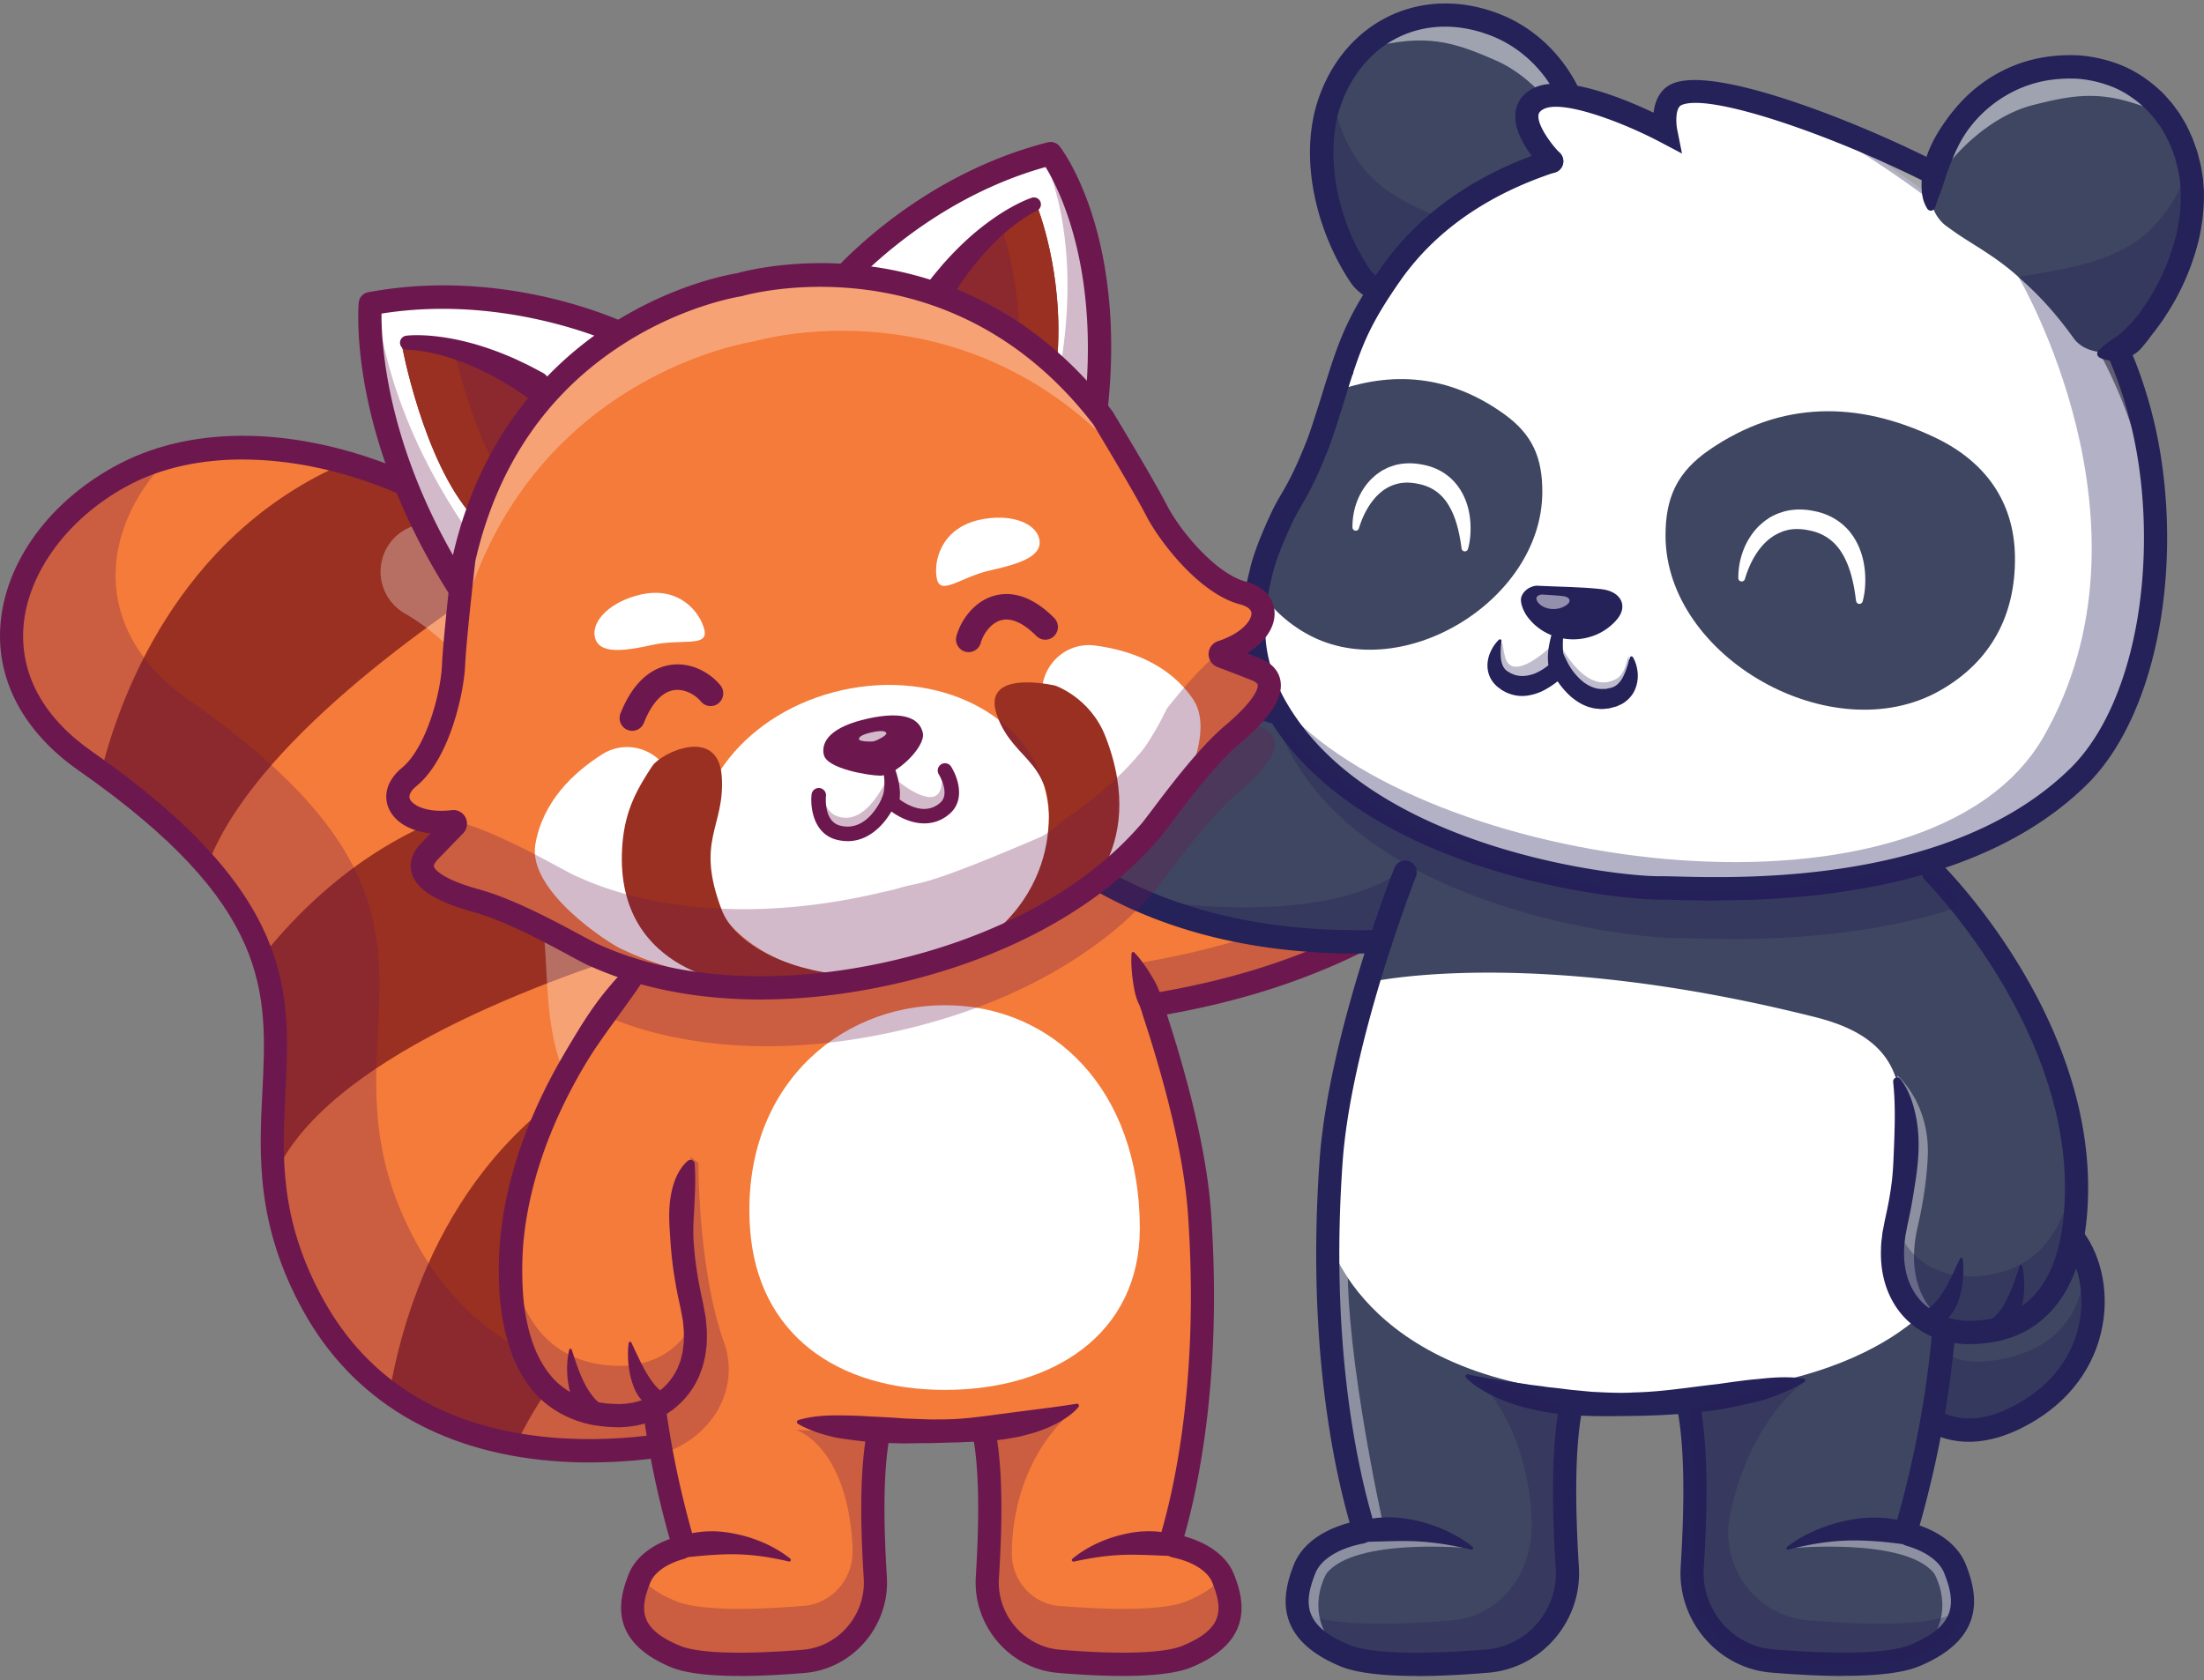 <svg xmlns="http://www.w3.org/2000/svg" width="278" height="212" fill="none"><rect width="100%" height="100%" fill="#808080" stroke="none"/><g clip-path="url(#a)"><path fill="#F47B3A" d="M81.465 100.14c1.195 5.919 2.128 12.283 2.977 18.689.519 3.941 1.002 7.889 1.486 11.754 1.056 8.425 2.134 16.425 3.612 22.95 1.706 7.534 3.965 13.083 7.377 15.054 11.528 6.649-8.04 12.735-8.04 12.735-.062.014-11.376 3.112-23.782.933-5.395-.947-10.99-2.897-15.963-6.531-3.654-2.674-6.97-6.26-9.615-11.03-3.295-5.946-4.58-11.203-5.015-16.098-.87-9.971 1.838-18.396-1.47-27.88-1.258-3.614-3.385-7.374-6.915-11.433-3.191-3.67-7.522-7.583-13.394-11.844-.642-.467-1.305-.94-1.982-1.414-16.073-11.231-9.318-28.82 5.098-36.256 7.888-4.067 17.952-4.157 27.753-1.393 8.248 2.326 16.309 6.67 22.726 12.367 5.546 4.915 9.863 10.84 12.018 17.344 1.216 3.663 2.225 7.736 3.102 12.06l.027-.007Z"/><path fill="#993021" d="M66.345 70.736c-11.818 7.387-34.571 23.193-40.207 38.54-3.192-3.67-7.523-7.583-13.394-11.844 2.141-8.725 9.408-29.865 30.87-39.056 8.246 2.326 16.307 6.67 22.724 12.367l.007-.007ZM81.465 100.14c1.195 5.919 2.128 12.283 2.977 18.689-15.258 4.512-43.723 14.762-49.926 29.76-.87-9.964 1.837-18.396-1.471-27.88 6.956-8.753 18.905-19.308 36.747-20.75 4.704-.376 8.544-.271 11.666.181h.007ZM85.927 130.583c1.057 8.425 2.135 16.425 3.613 22.95-9.311 7.993-19.79 18.528-24.438 28.722-5.395-.947-10.99-2.897-15.963-6.531 1.554-9.449 7.487-31.668 29.377-42.12 2.721-1.302 5.18-2.29 7.411-3.015v-.006Z"/><path fill="#6C184E" d="M100.357 174.053c-1.547 4.177-11.473 7.262-11.473 7.262-.062.014-11.377 3.112-23.782.933-5.395-.954-10.99-2.897-15.963-6.531-3.654-2.674-6.97-6.26-9.615-11.03-3.295-5.946-4.58-11.203-5.015-16.098-.87-9.971 1.837-18.396-1.464-27.88-1.257-3.614-3.385-7.381-6.914-11.433-3.185-3.67-7.523-7.583-13.394-11.844-.642-.467-1.298-.933-1.982-1.414-16.074-11.231-9.325-28.82 5.097-36.25a28.073 28.073 0 0 1 5.547-2.13c-8.62 8.662-10.382 21.739 2.487 30.728.677.473 1.34.947 1.982 1.413 5.871 4.262 10.202 8.175 13.393 11.844 3.523 4.06 5.658 7.827 6.908 11.434 3.308 9.483.6 17.915 1.471 27.88.428 4.895 1.72 10.159 5.015 16.098 2.638 4.777 5.96 8.356 9.615 11.029 4.966 3.635 10.568 5.585 15.956 6.532 9.594 1.692 18.54.223 22.124-.543h.007Z" opacity=".3"/><path fill="#6C184E" d="M74.434 184.504c-1.568 0-3.212-.063-4.898-.202-14.277-1.198-25.094-7.729-31.276-18.897-6.017-10.87-5.567-19.775-5.167-27.63.636-12.631 1.188-23.542-23.153-40.552C3.095 92.439-.421 85.978.04 79.022c.54-8.147 6.348-16.036 15.155-20.576 9.443-4.867 22.29-4.603 35.248.73 14.195 5.843 25.42 16.74 29.308 28.438 3.668 11.057 5.485 25.589 7.24 39.647 2.244 17.958 4.558 36.528 10.657 40.044 3.136 1.804 4.594 3.872 4.345 6.142-.573 5.257-10.658 8.648-12.675 9.275-.014 0-.028.006-.048.013-.311.084-6.528 1.762-14.837 1.762v.007ZM30.614 57.965c-5.243 0-10.072 1.03-14.092 3.099C8.745 65.074 3.42 72.198 2.95 79.216c-.393 5.968 2.59 11.357 8.642 15.584 25.681 17.943 25.06 30.177 24.403 43.122-.394 7.826-.801 15.917 4.8 26.048 5.755 10.396 15.473 16.245 28.887 17.394 9.912.842 18.312-1.33 18.795-1.456 4.255-1.329 10.34-4.31 10.61-6.782.145-1.302-1.754-2.604-2.894-3.265-7.363-4.248-9.56-21.85-12.109-42.231-1.734-13.912-3.536-28.304-7.108-39.076-3.619-10.911-14.215-21.119-27.643-26.648-6.361-2.618-12.799-3.934-18.719-3.934v-.007Z"/><path fill="#fff" d="M76.222 137.81a6.023 6.023 0 0 1-5.74-4.247c-1.16-3.726-1.36-7.325-1.595-11.496-.332-5.975-.746-13.404-4.02-25.631-2.984-11.134-9.519-16.579-13.822-19.05a6.072 6.072 0 0 1-2.852-6.776c.98-3.844 5.325-5.73 8.744-3.774 6.417 3.67 15.507 11.343 19.548 26.439 3.606 13.445 4.075 21.926 4.42 28.116.201 3.579.346 6.177 1.023 8.426.96 3.175-.677 6.635-3.799 7.687a5.917 5.917 0 0 1-1.913.313l.007-.007Z" opacity=".3"/><path fill="#F47B3A" d="M149.751 208.972c-3.149 1.316-10.195 1.114-16.163.62a9.746 9.746 0 0 1-5.588-2.34 10.015 10.015 0 0 1-3.46-8.23c.359-5.828.566-12.854-.353-17.916l.187.265-.104-.627-.083-.487s-8.489.94-17.178-.154l3.308.885.436.111c-.919 5.062-.712 12.088-.353 17.916a10.007 10.007 0 0 1-3.391 8.168 9.71 9.71 0 0 1-5.657 2.395c-5.968.494-13.02.696-16.163-.62-6.196-2.583-6.017-6.127-4.532-9.839.808-2.019 3.095-3.446 6.058-4.087a192.379 192.379 0 0 1-3.088-11.684 144.106 144.106 0 0 1-1.188-5.716c-.704-3.844-1.195-7.66-1.215-10.911-.035-5.613.11-15.82.269-25.074.076-4.255.152-8.3.221-11.608.09-4.818.166-8.056.166-8.056l.919-.264 46.078-13.362 4.103-1.191 3.461-1.003s.953 2.033 2.231 4.819c.794 1.74 1.713 3.767 2.597 5.779 1.444 3.266 2.798 6.469 3.392 8.265.138.411.324.989.545 1.713 2.301 7.464 8.496 30.623 5.478 53.079-.912 6.775-1.989 11.628-3.074 15.096 3.267.557 5.816 2.047 6.68 4.205 1.485 3.712 1.664 7.256-4.532 9.839l-.007.014Z"/><path fill="#6C184E" d="M110.4 199.022c.014.216.021.425.021.634 0 .146 0 .292-.014.438v.119a5.435 5.435 0 0 1-.028.334c0 .069-.014.139-.021.209a2.3 2.3 0 0 1-.041.327c-.021.16-.048.313-.076.466v.021c-.028.147-.055.293-.097.432a6.577 6.577 0 0 1-.089.355l-.042.146c-.034.105-.069.216-.104.314-.103.32-.221.633-.359.933-.048.104-.096.216-.152.313a.903.903 0 0 1-.076.153 3.902 3.902 0 0 1-.138.251c-.062.118-.124.23-.2.348a2.77 2.77 0 0 1-.118.188 1.877 1.877 0 0 1-.145.223c-.096.146-.2.285-.304.425a9.136 9.136 0 0 1-1.043 1.19c-.117.119-.248.23-.373.349a9.705 9.705 0 0 1-5.657 2.395c-5.968.494-13.02.696-16.163-.62-6.334-2.639-6.002-6.281-4.434-10.082h.007c.815 1.128 2.217 2.172 4.427 3.091 3.15 1.316 10.195 1.114 16.163.62h.069c3.482-.306 6.148-3.321 6.127-6.845 0-.738-.048-1.525-.131-2.353-1.16-11.35-7.059-13.028-7.059-13.028l9.96.634.435.111c-.704 3.885-.746 8.934-.566 13.703 0 .077.007.147.007.223a83.673 83.673 0 0 0 .096 1.922c.035.703.076 1.399.118 2.075v-.014ZM149.752 208.972c-3.15 1.316-10.196 1.114-16.164.62a9.746 9.746 0 0 1-5.968-2.688c-.013-.007-.02-.021-.034-.035a9.89 9.89 0 0 1-1.499-1.824c-.028-.035-.048-.077-.076-.111a8.58 8.58 0 0 1-.242-.418l-.186-.355c-.007-.014-.014-.021-.014-.028a7.725 7.725 0 0 1-.18-.39c-.048-.112-.096-.23-.145-.341a9.819 9.819 0 0 1-.442-1.4c-.034-.153-.069-.299-.097-.453-.027-.153-.055-.306-.076-.466a16.538 16.538 0 0 0-.041-.306v-.049a1.278 1.278 0 0 1-.021-.23c-.013-.132-.02-.265-.027-.397a9.15 9.15 0 0 1-.014-.438c0-.209 0-.425.021-.634.041-.689.082-1.393.117-2.11.035-.62.062-1.246.09-1.88 0-.076 0-.146.007-.216.179-4.776.145-9.818-.567-13.71l.187.265-.104-.627 11.908-3.426s-7.259 4.728-8.426 16.071c-.097.94-.139 1.817-.132 2.632.028 3.384 2.556 6.274 5.906 6.573h.062c5.968.487 13.014.689 16.163-.62 2.211-.926 3.606-1.963 4.428-3.091h.007c1.575 3.801 1.899 7.436-4.435 10.082h-.006Z" opacity=".3"/><path fill="#6C184E" d="M110.4 192.038a10.31 10.31 0 0 1-.214 2.778c-.097-2.59-.131-5.257-.028-7.777.056 1.712.145 3.398.242 4.999ZM124.754 194.809a9.774 9.774 0 0 1-.214-2.778c.096-1.601.186-3.286.241-4.999.104 2.52.076 5.187-.027 7.777ZM83.62 183.362a143.786 143.786 0 0 1-1.188-5.717c-.704-3.843-1.195-7.659-1.215-10.911-.035-5.612.11-15.82.269-25.073 2.259 1.713 6.61 5.069 6.61 5.069s-.055 13.48 3.24 22.671c1.92 5.362-.974 11.67-7.716 13.961Z" opacity=".3"/><path fill="#F47B3A" d="m178.396 114.825-.014.007a88.096 88.096 0 0 1-7.253 3.997c-7.598 3.732-15.818 6.343-25.861 7.993l-.069-.076-6.824-7.68-9.505-10.702-6.52-7.339s1.726.445 4.786.821c5.858.724 16.585 1.219 29.329-2.082a82.58 82.58 0 0 0 14.581-5.292 51.956 51.956 0 0 1 4.124-1.747c21.558-8.022 17.869 13.132 3.219 22.093l.007.007Z"/><path fill="#6C184E" d="m178.396 114.825-.014.007a88.096 88.096 0 0 1-7.253 3.997c-7.598 3.732-15.817 6.343-25.861 7.993l-.069-.076-2.086-5.25.069.076c10.044-1.65 18.263-4.261 25.861-7.993a89.255 89.255 0 0 0 7.253-3.997s.014 0 .014-.007c7.225-4.428 11.791-11.823 11.957-17.206 5.187 4.13.297 16.231-9.878 22.456h.007Z" opacity=".3"/><path fill="#6C184E" d="M145.268 128.292a1.463 1.463 0 0 1-1.436-1.233 1.47 1.47 0 0 1 1.208-1.692c12.593-2.068 22.65-5.709 32.603-11.802 8.427-5.153 12.924-14.692 10.693-18.877-1.796-3.377-8.027-2.96-16.661 1.121-26.255 12.415-48.731 6.88-49.677 6.643a1.475 1.475 0 0 1-1.057-1.79c.2-.786.988-1.267 1.775-1.065.283.07 22.49 5.473 47.716-6.455 14.181-6.705 18.912-2.785 20.473.154 3.274 6.155-2.327 17.017-11.749 22.783-10.292 6.294-20.667 10.054-33.653 12.192a1.394 1.394 0 0 1-.235.021Z"/><path fill="#3F4661" d="M260.787 155.336c4.814 4.951 4.994 16.544-4.725 22.539-6.272 3.865-11.722 3.287-15.956-1.706-6.859-8.084-2.562-13.793 3.495-17.978 6.058-4.192 12.634-7.534 17.186-2.848v-.007Z"/><path fill="#252159" d="M256.062 177.875c-6.272 3.865-11.722 3.287-15.956-1.713-4.648-5.473-4.172-9.859-1.499-13.424 2.971 4.916 5.685 11.433 16.032 8.16 6.79-2.144 8.42-7.931 8.338-12.143 2.341 5.696.98 14.246-6.908 19.113l-.007.007Z" opacity=".35"/><path fill="#252159" d="M248.34 181.893c-3.495 0-6.645-1.595-9.339-4.77-2.929-3.453-4.2-6.851-3.778-10.096.469-3.572 2.942-6.866 7.563-10.055 3.875-2.68 12.945-8.947 19.051-2.667 2.728 2.807 4.075 7.381 3.516 11.935-.657 5.327-3.682 9.901-8.517 12.889-2.991 1.845-5.837 2.764-8.489 2.764h-.007Zm7.121-27.351c-2.749 0-6.306 1.595-11.031 4.86-3.895 2.695-5.961 5.313-6.32 8.015-.311 2.381.732 4.999 3.101 7.798 3.786 4.464 8.393 4.923 14.085 1.414 4.061-2.507 6.603-6.323 7.142-10.737.456-3.691-.58-7.332-2.701-9.512-1.181-1.211-2.576-1.831-4.289-1.831l.013-.007Z"/><path fill="#fff" d="M244.106 176.678s3.439-41.361-1.182-49.236c-4.621-7.868-25.923-7.979-25.923-7.979l-43.447 1.176s-8.337 16.614-5.927 44.264c0 0 12.282 11.656 36.126 12.318 23.844.661 40.36-.536 40.36-.536l-.007-.007Z"/><path fill="#3F4661" d="M172.96 196.049s-7.032-27.497-5.485-40.1c0 0 4.559 19.482 37.521 20.053 32.962.571 40.456-13.814 40.456-13.814s-3.398 31.66-6.327 36.862c-2.928 5.201-14.899 5.549-14.899 5.549s-9.028 3.266-10.492-13.919c-1.465-17.191-.967-14.065-.967-14.065h-15.604l-4.642 25.7-19.575-6.259.014-.007Z"/><path fill="#fff" d="M175.218 195.749s-4.89-20.84-5.215-34.543c-1.996-3.001-2.521-5.25-2.521-5.25-1.547 12.603 5.485 40.1 5.485 40.1l19.575 6.259.173-.954-17.497-5.605v-.007Z" opacity=".4"/><path fill="#3F4661" d="m245.832 112.855-.607 2.151-5.996 21.314c-1.153-3.934-4.345-6.503-10.188-7.98-36.25-9.142-56.413-4.407-56.413-4.407l1.368-4.686V102.09a62.141 62.141 0 0 0 7.267 3.892c28.071 12.736 60.494 3.154 60.494 3.154l1.962 1.79 2.113 1.936v-.007Z"/><path fill="#3F4661" d="m185.442 93.135-4.179 12.84-.739 2.263-.684 2.103-1.458 4.484-1.236 3.802c-.953.056-2.01.111-3.15.146-.905.028-1.858.049-2.866.049-7.101 0-16.53-.843-25.882-4.637-.297-.119-.594-.244-.891-.369a50.912 50.912 0 0 1-5.685-2.834 50.778 50.778 0 0 1-5.685-3.816 50.049 50.049 0 0 1-5.836-5.327c-.864-.919-1.7-1.88-2.515-2.896-13.939-17.31-15.638-39.69 9.995-21.739a89.187 89.187 0 0 0 26.131 12.575 85.94 85.94 0 0 0 14.429 2.939c6.334.724 10.264.41 10.264.41l-.013.007Z"/><path fill="#252159" d="M174.252 118.46c-.954.056.884.285-.256.32-.905.028-1.858.049-2.866.049-7.101 0-16.53-.843-25.882-4.637-.339-.418-.539-.669-.539-.669s22.028 3.837 32.534-3.934l-2.991 8.871Z" opacity=".35"/><path fill="#252159" d="M171.15 120.298c-20.438 0-36.871-7.026-47.66-20.422-8.033-9.971-13.4-23.487-8.476-28.834 2.39-2.597 7.875-3.844 20.439 4.957 24.867 17.415 49.63 15.681 49.878 15.667a1.46 1.46 0 0 1 1.568 1.351 1.464 1.464 0 0 1-1.34 1.58c-1.05.084-26.006 1.867-51.77-16.181-8.213-5.752-14.437-7.764-16.633-5.376-2.894 3.147.166 14.497 8.606 24.977 10.721 13.313 27.429 19.976 48.338 19.287a1.473 1.473 0 0 1 1.506 1.421 1.465 1.465 0 0 1-1.409 1.517 89.033 89.033 0 0 1-3.047.049v.007Z"/><path fill="#3F4661" d="M196.866 24.585c-.29.146-.594.292-.925.452-2.169 1.073-5.298 2.068-8.469 4.018-.152.097-.31.195-.462.285-2.66 1.665-5.098 3.461-8.165 6.51-.863.857-2.058 1.15-3.177 1.15-1.568 0-3.109-.724-4.069-2.138a27.07 27.07 0 0 1-1.74-2.96c-3.046-6.001-4.241-13.591-1.969-19.551a20.44 20.44 0 0 1 .87-1.957c.187-.362.38-.71.588-1.044 3.578-5.933 10.015-8.62 16.819-6.991.794.188 1.589.438 2.39.752 6.997 2.708 11.376 10.027 11.072 17.296-.076 1.796-1.153 3.39-2.763 4.17v.008Z"/><path fill="#252159" d="M187.017 29.34c-2.66 1.665-5.098 3.461-8.165 6.51a4.973 4.973 0 0 1-3.177 1.15c-2.307-1.442-4.255-3.008-5.809-5.097-1.154-1.553-2.093-3.391-2.798-5.682-1.81-5.87.187-14.511 2.321-17.853 0 .174-.318 1.12-.622 2.026-.276.829-.545 1.622-.559 1.776-.083 1.149.822 3.857 1.326 4.985 2.839 6.35 6.983 8.69 17.483 12.178v.007Z" opacity=".35"/><path fill="#fff" d="M172.725 6.021c7.094-1.768 10.403-.85 16.046 1.65 5.657 2.507 9.283 8.718 9.829 10.222.221-.292-.166-3.398-.891-5.041-2.943-6.643-10.099-11.224-17.559-10.5-.849.083-1.678.216-2.465.404l-4.953 3.265h-.007Z" opacity=".5"/><path fill="#252159" d="M175.371 38.692c-.097 0-.187-.007-.284-.028-1.243-.244-3.591-1.358-4.683-2.966-4.137-6.086-6.935-15.827-3.875-23.87 3.62-9.504 13.11-13.745 22.56-10.082 7.411 2.869 12.35 10.57 12.011 18.73-.041 1.003-.096 1.296-.386 2.48-.194.786-.988 1.274-1.762 1.079a1.475 1.475 0 0 1-1.07-1.783c.255-1.051.269-1.156.304-1.9.29-6.915-3.882-13.44-10.14-15.863-7.999-3.098-15.722.356-18.788 8.39-2.287 6.01-.829 14.707 3.557 21.154.566.836 2.183 1.616 2.839 1.741a1.469 1.469 0 0 1 1.153 1.727 1.464 1.464 0 0 1-1.43 1.19h-.006Z"/><path fill="#fff" d="M262.12 98.072c-16.819 16.51-47.723 13.975-52.786 14.024-5.305.055-34.847-3.21-46.942-20.416-5.878-8.355-5.264-15.5-1.099-25.512.18-.425.346-.794.519-1.135 1.091-2.221 2.099-3.168 4.344-8.85.484-1.219.919-2.528 1.34-3.886 2.079-6.747 4.055-14.483 9.387-19.67 5.008-4.874 11.577-8.885 18.968-11.635-1.969-2.674-4.656-7.151-1.782-8.565 3.536-1.74 13.221 3.37 16.163 5.014.511.292.822.466.857.487-.014-.028-.304-.25-.415-.585-.428-1.323-.96-4.54 1.63-5.877 3.254-1.678 24.784 3.97 39.317 16.572h-.021c20.771 17.206 27.982 52.891 10.52 70.041v-.007Z"/><path fill="#252159" d="M254.591 34.932s18.484 31.236 3.184 57.995c-14.491 25.331-76.222 17.303-95.494-3.26 0 0 4.062 12.277 25.212 17.868 27.85 7.367 66.545 5.417 77.818-13.397 11.266-18.814 1.561-52.007 1.561-52.007l-12.281-7.2Z" opacity=".35"/><g opacity=".35"><path fill="#010101" d="M251.98 31.986c11.294 10.285 2.438-4.707 2.438-4.707s-16.929-8.314-20.459-9.351c-3.537-1.038 6.313 3.398 18.021 14.058Z"/><path fill="#252159" d="M257.174 35.83c-.704 0-2.113-.724-5.346-3.67-7.121-6.482-13.587-10.68-16.695-12.7-2.031-1.316-2.238-1.455-2.107-1.748.111-.237.373-.188.995 0 3.516 1.03 19.803 9.024 20.501 9.365l.062.028.035.056c.732 1.232 4.31 7.45 3.046 8.495a.712.712 0 0 1-.484.167l-.007.007ZM234.049 18.2c.352.236.822.543 1.326.87 3.115 2.026 9.601 6.239 16.75 12.742 4.179 3.802 5.07 3.635 5.243 3.489.635-.53-1.078-4.394-3.115-7.848-1.106-.543-16.53-8.09-20.211-9.26l.007.007Z"/></g><path fill="#3F4661" d="M210.08 67.63c.062 15.277 20.978 27.177 34.571 19.517 6.521-3.676 9.581-9.602 9.505-16.857-.069-7.033-3.792-12.123-10.147-15.124-9.67-4.581-19.306-4.651-28.382 1.574-4.082 2.799-5.561 6.03-5.547 10.883v.007ZM164.533 79.794c-2.694-1.587-4.704-3.648-6.072-6.085.546-2.027 1.306-4.157 2.252-6.434.159-.341.325-.717.504-1.114 0-.007.007-.021.014-.028 1.092-2.221 2.1-3.168 4.345-8.843.484-1.219 1.533-4.547 1.955-5.912.207-.661.4-1.295.587-1.887 7.384-2.778 14.692-2.228 21.627 2.765 3.536 2.541 4.821 5.48 4.794 9.873-.076 13.857-18.229 24.628-30.006 17.658v.007Z"/><path fill="#252159" d="M255.13 29.967c-.297 0-.594-.09-.857-.278-11.576-8.44-37.61-18.564-42.204-16.42-.732.342-.697 2.166-.518 3.065l.608 3.035-2.721-1.434c-4.642-2.458-12.268-5.382-14.692-4.192-.608.3-.663.606-.684.738-.207 1.219 1.492 3.607 2.701 4.833a1.489 1.489 0 0 1 0 2.082 1.46 1.46 0 0 1-2.066 0c-.677-.683-4.034-4.255-3.515-7.395.145-.884.663-2.103 2.286-2.897 3.675-1.81 11.155 1.24 15.106 3.113.173-1.456.788-2.925 2.266-3.614 3.999-1.866 14.83 1.86 20.936 4.247 9.339 3.656 18.843 8.544 24.21 12.457a1.47 1.47 0 0 1 .325 2.054 1.456 1.456 0 0 1-1.181.613v-.007Z"/><path fill="#252159" d="M216.504 113.614c-2.038 0-3.765-.042-5.091-.077-.877-.021-1.568-.042-2.017-.035-2.265.014-11.114-.626-21.364-3.802-8.552-2.646-20.135-7.784-26.78-17.233-3.06-4.352-4.517-8.48-4.586-12.979v-.515c0-.258.006-.516.02-.773.007-.188.021-.37.035-.557.007-.14.021-.293.034-.46 0-.07.007-.14.021-.216.166-1.796.463-3.516.843-4.964.594-2.855 2.631-7.103 2.887-7.632l.035-.076c.352-.718.69-1.302 1.056-1.922.809-1.386 1.72-2.96 3.24-6.81.449-1.142 1.485-4.4 1.913-5.8l.138-.446c.159-.508.304-.989.456-1.455.145-.467.29-.912.429-1.344v-.014l.117-.348c1.437-4.352 2.763-7.339 6.424-12.54.47-.669.967-1.323 1.485-1.95l.069-.084c4.635-5.64 11.079-9.866 19.161-12.56l.249-.084a1.453 1.453 0 0 1 1.837.94 1.47 1.47 0 0 1-.933 1.852l-.227.076c-7.592 2.535-13.615 6.476-17.897 11.72l-.069.083c-.449.55-.885 1.12-1.292 1.706-3.433 4.888-4.642 7.568-6.003 11.67v.125l-.117.223c-.145.452-.297.919-.449 1.413-.145.46-.297.94-.449 1.435l-.138.445c-.373 1.219-1.465 4.686-1.989 6.016-1.603 4.06-2.618 5.807-3.433 7.214-.339.585-.636 1.086-.933 1.692l-.041.084c-.021.041-2.142 4.38-2.674 6.997l-.02.084c-.353 1.316-.622 2.904-.774 4.582l-.014.111a9.249 9.249 0 0 0-.034.439c-.014.18-.021.327-.028.48-.014.23-.021.439-.021.655v.474c.063 3.864 1.347 7.457 4.048 11.293 11.584 16.482 40.083 19.796 45.609 19.796h.304c.484 0 1.14.014 1.941.035 8.621.223 34.855.891 49.664-13.648 5.664-5.563 9.138-16.154 9.277-28.332v-.056c.062-5.257-.525-10.514-1.7-15.207-3.488-13.933-11.348-23.716-23.374-29.078a1.477 1.477 0 0 1-.746-1.942 1.456 1.456 0 0 1 1.927-.752c12.889 5.744 21.309 16.189 25.025 31.048 1.237 4.944 1.852 10.48 1.789 15.994v.055c-.158 12.93-3.957 24.28-10.16 30.366-13.359 13.111-35.027 14.56-46.687 14.56l.007.028Z"/><path fill="#3F4661" d="M245.639 28.616c.263.188.539.39.836.599 1.968 1.413 4.89 2.91 7.702 5.355.138.118.276.236.407.362 2.355 2.075 4.469 4.247 7.004 7.77.712.99 1.844 1.477 2.95 1.658a4.84 4.84 0 0 0 4.358-1.442 27.219 27.219 0 0 0 2.197-2.632c3.971-5.417 6.382-12.714 5.111-18.967a19.174 19.174 0 0 0-.953-3.203c-2.57-6.44-8.489-10.152-15.466-9.658-.815.056-1.637.174-2.479.348-7.343 1.518-12.848 8.022-13.725 15.243a4.89 4.89 0 0 0 2.051 4.567h.007Z"/><path fill="#252159" d="M254.591 34.932c2.355 2.075 4.469 4.247 7.004 7.77a4.96 4.96 0 0 0 2.949 1.658c2.515-1.045 4.684-2.27 6.555-4.074 1.396-1.337 2.618-3 3.682-5.145 2.735-5.494 2.162-14.351.601-17.993-.028.167.131 1.156.283 2.103.138.863.276 1.692.263 1.845-.104 1.15-1.437 3.677-2.114 4.7-3.827 5.794-8.296 7.43-19.216 9.136h-.007Z" opacity=".35"/><path fill="#fff" d="M272.467 14.28c-6.714-2.911-10.126-2.55-16.094-1.01-5.982 1.546-10.575 7.074-11.349 8.467-.166-.32.712-3.328 1.692-4.826 3.979-6.064 11.784-9.414 19.023-7.478a20.17 20.17 0 0 1 2.37.8l4.358 4.04v.006Z" opacity=".5"/><path fill="#252159" d="M243.083 26.305a4.622 4.622 0 0 1-.532-1.26 5.468 5.468 0 0 1-.124-.718 5.554 5.554 0 0 1-.048-.662c-.007-.438 0-.884.041-1.322.062-.44.152-.87.228-1.302.38-1.727 1.154-3.35 2.1-4.812.953-1.47 2.031-2.848 3.288-4.066a18.49 18.49 0 0 1 4.234-3.071 18.082 18.082 0 0 1 4.932-1.762 20.892 20.892 0 0 1 5.194-.334c1.748.16 3.482.55 5.126 1.212 1.643.661 3.156 1.643 4.496 2.799.325.306.67.585.967.912l.884.996c.284.34.525.71.795 1.065.276.348.49.738.711 1.114.477.745.815 1.56 1.181 2.36l.442 1.24c.159.41.263.835.367 1.26.096.425.227.843.297 1.274l.207 1.31.103 1.316c.035.438.007.87.014 1.309a25.049 25.049 0 0 1-.656 5.138 30.536 30.536 0 0 1-4.041 9.338c-.449.724-.96 1.406-1.464 2.089-.263.334-.525.675-.774 1.016-.262.341-.532.669-.808 1.003l-.207.243c-.09.098-.214.21-.318.307-.11.09-.221.181-.331.265l-.339.215a5.107 5.107 0 0 1-1.368.571 4.574 4.574 0 0 1-1.409.14c-.476-.035-.96-.119-1.45-.383a.556.556 0 0 1-.111-.899l.09-.083a13.845 13.845 0 0 1 1.803-1.414c.283-.188.546-.376.773-.543l.298-.243a1.83 1.83 0 0 1 .117-.112l.193-.209.802-.807c.255-.286.504-.571.746-.87.455-.614.918-1.233 1.326-1.888a27.616 27.616 0 0 0 3.647-8.418c.345-1.49.546-3.001.573-4.498-.007-.376.014-.752-.014-1.121l-.083-1.114-.172-1.093c-.055-.363-.173-.725-.256-1.087-.09-.362-.172-.73-.311-1.072l-.373-1.052c-.317-.668-.594-1.357-.994-1.977-.187-.32-.359-.64-.594-.926-.221-.293-.422-.599-.656-.884l-.733-.815c-.241-.272-.532-.494-.794-.745-1.098-.947-2.328-1.755-3.675-2.29a15.512 15.512 0 0 0-4.241-1.004c-1.464-.083-2.949 0-4.414.286a15.254 15.254 0 0 0-4.13 1.476c-2.597 1.379-4.856 3.503-6.307 6.107-.718 1.302-1.257 2.68-1.768 4.073-.117.355-.214.71-.352 1.058-.111.356-.214.718-.359 1.073l-.201.55-.2.501c-.124.334-.228.76-.401 1.17a.539.539 0 0 1-.967.076v-.006Z"/><path fill="#fff" d="M234.104 75.756c-.249-2.082-.712-4.171-1.665-5.8-.939-1.65-2.376-2.681-4.213-3.036-.905-.195-1.81-.244-2.674-.07-.207.063-.428.105-.635.174l-.608.258c-.193.111-.394.209-.587.32-.18.132-.373.258-.56.404-1.45 1.17-2.472 3.022-3.066 5.034a.43.43 0 0 1-.532.3.423.423 0 0 1-.304-.411c-.007-2.27.767-4.658 2.493-6.462.221-.216.463-.418.698-.626.249-.195.518-.37.774-.55.276-.16.566-.293.856-.432.297-.119.601-.216.905-.314 1.236-.348 2.542-.327 3.737-.09 1.195.216 2.431.703 3.447 1.51 1.029.788 1.796 1.874 2.286 2.995.49 1.135.732 2.312.801 3.474.062 1.17-.007 2.298-.311 3.433a.43.43 0 0 1-.518.307.43.43 0 0 1-.31-.363v-.034l-.014-.021ZM184.35 69.169c-.248-1.922-.691-3.85-1.575-5.34-.87-1.512-2.175-2.452-3.868-2.78-.829-.18-1.664-.222-2.445-.062a5.2 5.2 0 0 0-2.197 1.038c-1.333 1.072-2.293 2.764-2.859 4.623a.41.41 0 0 1-.518.286.424.424 0 0 1-.297-.397c-.021-2.11.691-4.338 2.3-6.023.207-.202.428-.397.649-.592.235-.181.484-.341.725-.515.256-.147.532-.272.795-.411.276-.112.559-.202.849-.3 1.161-.32 2.377-.306 3.489-.083 1.112.195 2.272.654 3.218 1.413.961.738 1.672 1.748 2.128 2.8.463 1.05.67 2.158.732 3.237.048 1.087-.021 2.138-.311 3.19a.415.415 0 0 1-.511.292.424.424 0 0 1-.304-.348v-.035.007Z"/><path fill="#252159" d="M185.159 173.398c1.768.369 3.508.662 5.242.912.857.146 1.734.237 2.59.39l1.299.16c.435.049.857.14 1.299.174.87.084 1.733.209 2.604.307l2.624.25c1.755.084 3.523.188 5.292.077 3.536-.07 7.045-.668 10.568-1.058.877-.119 1.754-.258 2.638-.362a48.369 48.369 0 0 1 2.66-.293c1.775-.202 3.578-.292 5.477-.063h.007a.257.257 0 0 1 .221.286.24.24 0 0 1-.117.188c-1.617.996-3.337 1.671-5.077 2.242-.877.258-1.775.439-2.666.634s-1.789.383-2.687.543c-3.62.55-7.281.794-10.949.842-3.66.042-7.363.146-11.037-.452-.919-.147-1.824-.369-2.729-.571a45.135 45.135 0 0 1-1.34-.404 15.715 15.715 0 0 1-1.326-.467c-.435-.181-.87-.355-1.292-.55a27.052 27.052 0 0 1-1.25-.661c-.815-.488-1.602-1.003-2.293-1.706a.253.253 0 0 1 .228-.425h.027l-.013.007ZM171.737 193.493a1.47 1.47 0 0 1-1.402-1.058c-2.141-7.367-5.498-23.138-3.896-45.991 1.099-15.625 9.104-36.082 9.45-36.945a1.449 1.449 0 0 1 1.892-.822 1.475 1.475 0 0 1 .815 1.908c-.083.209-8.185 20.903-9.249 36.068-1.568 22.393 1.7 37.781 3.786 44.953a1.471 1.471 0 0 1-1.403 1.887h.007ZM240.383 194.726a1.47 1.47 0 0 1-1.403-1.887c2.825-9.7 4.469-19.155 5.029-28.897a1.468 1.468 0 0 1 1.54-1.385 1.472 1.472 0 0 1 1.375 1.552c-.574 9.971-2.252 19.636-5.139 29.551a1.463 1.463 0 0 1-1.402 1.059v.007Z"/><path fill="#3F4661" d="M185.656 195.325c-8.586-4.248-19.044-2.521-21.082 2.569-1.657 4.136-1.858 8.077 5.05 10.96 3.508 1.462 11.355 1.239 18.007.689 5.982-.487 10.451-5.731 10.078-11.767-.401-6.49-.636-14.309.387-19.949"/><path fill="#252159" d="M197.709 197.776c.373 6.036-4.096 11.28-10.078 11.767-6.645.543-14.498.773-18.007-.689-3.917-1.637-5.547-3.614-5.92-5.773.428.223.898.439 1.402.648 3.509 1.469 11.356 1.239 18.008.689 5.982-.487 10.008-5.716 10.078-11.767.048-3.934-1.016-13.042-7.177-19.051l12.081 4.22c-1.022 5.64-.788 13.459-.387 19.949v.007Z" opacity=".3"/><path fill="#3F4661" d="M225.504 195.325c8.586-4.248 19.044-2.521 21.081 2.569 1.658 4.136 1.858 8.077-5.049 10.96-3.509 1.462-11.356 1.239-18.007.689-5.982-.487-10.451-5.731-10.078-11.767.4-6.49.635-14.309-.387-19.949"/><path fill="#fff" d="M225.822 195.325s14.498-1.414 18.138 3.175c0 0 2.957 4.818-1.139 9.407l2.638-1.351 1.458-4.157.456-4.589-3.274-2.771-6.604-2.04-3.778.223-7.895 2.103ZM185.462 195.325s-14.498-1.414-18.139 3.175c0 0-2.956 4.818 1.14 9.407l-2.639-1.351-1.457-4.157-.456-4.589 3.274-2.771 6.604-2.04 3.778.223 7.895 2.103Z" opacity=".4"/><path fill="#252159" d="M178.666 211.437c-4.435 0-7.654-.411-9.602-1.219-8.447-3.523-7.377-9.031-5.843-12.867 1.091-2.73 4.096-4.742 8.24-5.529a1.466 1.466 0 0 1 1.706 1.177 1.47 1.47 0 0 1-1.167 1.72c-3.101.585-5.374 1.984-6.078 3.739-1.582 3.948-1.396 6.691 4.248 9.052 2.59 1.079 8.744 1.288 17.33.585 5.139-.425 9.063-5 8.738-10.215-.359-5.772-.705-14.163.407-20.304a1.461 1.461 0 0 1 1.7-1.184 1.47 1.47 0 0 1 1.174 1.713c-.794 4.38-.912 10.786-.366 19.594.421 6.796-4.697 12.777-11.418 13.327-3.447.286-6.472.425-9.083.425l.014-.014Z"/><path fill="#252159" d="M185.573 195.506a45.932 45.932 0 0 0-3.33-.676 33.23 33.23 0 0 0-3.274-.362c-1.084-.07-2.162-.056-3.225-.042l-3.178.084h-.014a1.38 1.38 0 0 1-1.409-1.351 1.374 1.374 0 0 1 1.016-1.372c1.188-.327 2.424-.397 3.633-.348 1.216.049 2.411.272 3.578.578 1.16.307 2.293.731 3.364 1.246 1.07.523 2.093 1.135 3.011 1.881a.207.207 0 0 1 .028.285.203.203 0 0 1-.2.07v.007ZM232.494 211.437c-2.611 0-5.636-.139-9.083-.425-6.714-.55-11.839-6.531-11.418-13.327.546-8.808.428-15.221-.366-19.594a1.47 1.47 0 0 1 1.174-1.713 1.464 1.464 0 0 1 1.7 1.184c1.112 6.148.766 14.532.407 20.304-.325 5.208 3.599 9.79 8.738 10.215 8.586.703 14.74.494 17.33-.585 5.644-2.354 5.83-5.104 4.248-9.052-.594-1.49-2.341-2.743-4.786-3.44a1.473 1.473 0 0 1-1.009-1.817 1.463 1.463 0 0 1 1.803-1.017c3.371.961 5.754 2.792 6.707 5.167 1.54 3.836 2.604 9.344-5.844 12.868-1.947.814-5.166 1.218-9.601 1.218v.014Z"/><path fill="#252159" d="M225.414 195.15a16.948 16.948 0 0 1 3.413-2.005 19.922 19.922 0 0 1 3.806-1.246c1.312-.286 2.666-.467 4.026-.439 1.361.028 2.743.202 4.048.676a1.387 1.387 0 0 1 .829 1.768c-.221.62-.829.982-1.45.905h-.042c-1.167-.146-2.321-.292-3.509-.369-1.181-.076-2.383-.132-3.592-.083-2.424.083-4.876.487-7.363 1.142a.199.199 0 0 1-.173-.349h.007Z"/><path fill="#3F4661" d="M261.92 149.842c0 13.063-5.623 18.271-13.552 18.271-5.803 0-11.315-4.644-9.215-13.773 2.176-9.428 1.25-15.499.083-18.013l3.647-20.652.836-4.749.152-.877s1.519 1.518 3.681 4.205c5.278 6.566 14.368 20.116 14.368 35.588Z"/><path fill="#fff" d="M241.881 154.793c.788-3.419 1.168-6.399 1.278-8.927.138-3.265-.78-6.51-2.804-9.066a11.276 11.276 0 0 0-1.016-1.121l-.11.641c1.174 2.514 2.1 8.585-.083 18.013-2.058 8.927 3.171 13.557 8.835 13.759-4.456-1.385-7.82-5.849-6.1-13.299Z" opacity=".4"/><path fill="#252159" d="M261.919 149.842c0 13.063-5.622 18.271-13.552 18.271-5.802 0-11.307-4.644-9.214-13.759 1.292 4.429 5.187 6.671 9.214 6.671 7.163 0 12.447-4.248 13.401-14.706.096 1.163.151 2.333.151 3.523Z" opacity=".35"/><path fill="#252159" d="M244.748 169.025a10.986 10.986 0 0 1-4.227-2.506c-1.202-1.163-2.093-2.646-2.618-4.206-.532-1.567-.705-3.196-.642-4.777a9.49 9.49 0 0 1 .082-1.176c.056-.383.076-.78.159-1.163l.221-1.142.221-1.031c.297-1.371.539-2.75.698-4.129.159-1.385.193-2.771.256-4.143.103-2.75.193-5.452-.104-8.223v-.035a.5.5 0 0 1 .877-.383c.518.613.884 1.309 1.181 2.019.311.718.518 1.449.698 2.194.352 1.49.47 3.001.449 4.505-.028 1.497-.207 2.987-.435 4.449-.228 1.462-.463 2.925-.774 4.359l-.228 1.072-.186.975c-.076.327-.083.648-.131.975a7.433 7.433 0 0 0-.069.975c-.049 1.288.096 2.562.49 3.718.394 1.156 1.022 2.2 1.879 3.036a8.226 8.226 0 0 0 3.08 1.824h.021a1.484 1.484 0 0 1 .94 1.859 1.457 1.457 0 0 1-1.838.947v.007Z"/><path fill="#252159" d="M248.361 169.575c-.954 0-1.9-.111-2.812-.327a1.469 1.469 0 0 1-1.077-1.776 1.471 1.471 0 0 1 1.761-1.093 9.094 9.094 0 0 0 2.134.251c3.717 0 6.618-1.246 8.628-3.697 2.3-2.82 3.467-7.228 3.467-13.098 0-20.917-17.434-38.575-17.614-38.749a1.475 1.475 0 0 1-.006-2.082 1.453 1.453 0 0 1 2.065-.014c.753.752 18.477 18.675 18.477 40.838 0 6.573-1.388 11.608-4.137 14.971-2.584 3.168-6.245 4.769-10.88 4.769l-.006.007Z"/><path fill="#fff" d="M143.77 154.96c0 13.397-11.004 20.388-24.584 20.388s-23.664-7.005-24.583-20.388c-1.195-17.519 11.003-28.144 24.583-28.144 13.58 0 24.584 10.618 24.584 28.144Z"/><path fill="#6C184E" d="M93.311 211.437c-4.006 0-6.914-.369-8.682-1.107-7.702-3.217-6.728-8.244-5.326-11.747.884-2.2 3.088-3.885 6.21-4.755a1.456 1.456 0 0 1 1.796 1.03 1.47 1.47 0 0 1-1.023 1.81c-2.196.606-3.75 1.706-4.275 3.022-1.416 3.538-1.244 5.849 3.737 7.931 2.3.961 7.805 1.142 15.493.516 4.538-.37 7.992-4.415 7.708-9.011-.324-5.187-.635-12.728.366-18.271.146-.8.905-1.329 1.7-1.183a1.47 1.47 0 0 1 1.174 1.713c-.712 3.92-.815 9.664-.325 17.553.38 6.184-4.275 11.622-10.388 12.123-3.088.251-5.816.383-8.158.383l-.007-.007Z"/><path fill="#6C184E" d="M99.493 196.996c-2.224-.53-4.386-.85-6.52-.906-1.064-.034-2.12.021-3.157.084-1.036.063-2.058.181-3.08.272h-.042a1.37 1.37 0 0 1-1.485-1.254 1.392 1.392 0 0 1 .905-1.427c1.167-.418 2.403-.571 3.612-.578 1.216-.014 2.418.174 3.585.446 1.167.271 2.293.668 3.371 1.162 1.07.509 2.086 1.107 2.998 1.846a.207.207 0 0 1 .027.285.204.204 0 0 1-.2.07h-.014ZM141.628 211.437c-2.348 0-5.07-.125-8.157-.383-6.113-.501-10.769-5.939-10.389-12.123.491-7.896.38-13.64-.325-17.553a1.47 1.47 0 0 1 1.175-1.713 1.463 1.463 0 0 1 1.699 1.183c1.002 5.536.691 13.077.366 18.271-.283 4.596 3.177 8.634 7.709 9.01 7.688.634 13.186.446 15.486-.515 4.98-2.075 5.153-4.386 3.737-7.931-.594-1.483-2.439-2.653-5.056-3.21a1.469 1.469 0 0 1-1.126-1.74 1.458 1.458 0 0 1 1.727-1.135c3.584.759 6.195 2.576 7.162 4.985 1.403 3.503 2.377 8.537-5.325 11.747-1.768.738-4.676 1.107-8.683 1.107Z"/><path fill="#6C184E" d="M135.273 196.647c.836-.703 1.776-1.281 2.763-1.775a16.747 16.747 0 0 1 3.116-1.163c1.077-.285 2.189-.494 3.315-.522 1.126-.035 2.273.049 3.371.383a1.388 1.388 0 0 1-.422 2.715h-.041c-.967-.02-1.927-.09-2.894-.111-.967-.021-1.955-.056-2.95-.007a29.72 29.72 0 0 0-3.011.279c-1.016.139-2.031.341-3.081.564a.206.206 0 0 1-.242-.154.222.222 0 0 1 .069-.202l.007-.007Z"/><path fill="#6C184E" d="M147.852 195.325a1.47 1.47 0 0 1-1.402-1.887c1.872-6.434 4.8-20.228 3.391-40.309-.58-8.238-3.433-18.209-5.719-25.123a1.472 1.472 0 0 1 .919-1.859 1.455 1.455 0 0 1 1.844.926c2.341 7.075 5.263 17.303 5.864 25.847 1.444 20.541-1.575 34.717-3.502 41.346a1.462 1.462 0 0 1-1.402 1.059h.007Z"/><path fill="#6C184E" d="M143.093 120.18c.435.452.808.933 1.167 1.42.352.488.677.989.981 1.504.304.516.608 1.024.829 1.567.228.543.414 1.1.483 1.692a1.405 1.405 0 0 1-1.236 1.553 1.373 1.373 0 0 1-1.312-.62l-.035-.056c-.325-.494-.532-1.03-.698-1.58-.165-.55-.255-1.128-.345-1.706a20.57 20.57 0 0 1-.193-1.776 13.706 13.706 0 0 1-.007-1.859v-.014a.206.206 0 0 1 .228-.195c.055 0 .103.028.138.063v.007ZM136.02 177.527c-.546.648-1.188 1.121-1.858 1.546-.67.439-1.375.773-2.093 1.086-.719.286-1.458.564-2.204.752l-1.119.293c-.373.09-.753.146-1.133.215-.752.14-1.512.251-2.279.307-.76.062-1.52.139-2.279.153-.76.028-1.52.056-2.28.097-.76.007-1.513.035-2.272.056l-1.133.035h-1.133l-2.266.035c-1.505-.028-3.018-.077-4.517-.202-.746-.084-1.499-.167-2.245-.272-.746-.104-1.492-.188-2.231-.369-1.471-.362-2.929-.828-4.324-1.622a.263.263 0 0 1-.097-.362.271.271 0 0 1 .152-.126h.007c1.554-.452 3.053-.571 4.538-.584.739 0 1.479 0 2.218.027.739.014 1.471.056 2.203.105 1.464.063 2.929.139 4.393.257l2.197.084c.732.028 1.464.056 2.196.028 2.936.049 5.823-.432 8.676-.794 2.859-.39 5.671-.696 8.62-1.17h.042c.138-.028.262.063.29.202a.257.257 0 0 1-.056.202l-.013.021ZM86.225 196.432a1.469 1.469 0 0 1-1.403-1.059c-2.597-8.919-4.103-17.609-4.62-26.571a1.466 1.466 0 0 1 1.374-1.552 1.46 1.46 0 0 1 1.54 1.385c.505 8.732 1.976 17.213 4.504 25.91a1.47 1.47 0 0 1-1.402 1.887h.007Z"/><path fill="#F47B3A" d="M82.432 177.638c-1.36.641-2.88.968-4.414.968-7.97 0-13.621-5.229-13.621-18.354s6.507-24.879 11.729-32.19c3.495-4.902 6.41-7.806 6.41-7.806l.262 1.477 1.589 8.982 2.818 15.952c-1.181 2.528-2.107 8.634.076 18.104 1.561 6.754-1.036 11.064-4.842 12.867h-.007Z"/><path fill="#6C184E" d="M82.432 177.639c-1.36.64-2.88.967-4.414.967-7.97 0-13.621-5.229-13.621-18.354 0-.404.007-.801.02-1.198 1.527 9.4 6.839 13.272 13.864 13.265 1.61 0 3.205-.341 4.635-1.017 2.01-.954 3.702-2.569 4.669-4.853.801 5.793-1.672 9.539-5.153 11.19Z" opacity=".3"/><path fill="#6C184E" d="M82.874 120.605c-1.001 2.116-2.272 3.941-3.57 5.737-1.279 1.817-2.619 3.586-3.869 5.417-1.257 1.832-2.376 3.753-3.405 5.717a61.506 61.506 0 0 0-2.77 6.03c-1.61 4.115-2.742 8.411-3.198 12.77-.214 2.179-.235 4.373-.117 6.552.13 2.173.497 4.31 1.153 6.302.656 1.984 1.672 3.802 3.074 5.18 1.43 1.344 3.246 2.214 5.229 2.597.504.056 1.001.154 1.512.181.511.007 1.043.077 1.52.028.49 0 .967-.097 1.45-.167.463-.125.94-.23 1.382-.418a7.471 7.471 0 0 0 4.103-3.732c.124-.202.193-.438.283-.661.076-.23.194-.439.235-.683.11-.473.249-.94.283-1.448.028-.251.07-.494.083-.745v-.759c.041-.501-.055-1.024-.083-1.532-.014-.257-.062-.515-.11-.773l-.145-.773c-.042-.243-.104-.529-.166-.821l-.187-.85a57.078 57.078 0 0 1-.608-3.446c-.09-.578-.145-1.163-.22-1.741-.056-.585-.111-1.17-.153-1.755-.069-1.177-.18-2.353-.172-3.544.014-1.191.138-2.395.463-3.579.338-1.163.877-2.353 1.878-3.238a.523.523 0 0 1 .746.049c.083.09.125.202.132.32v.049c.076 1.184.076 2.221.041 3.293-.041 1.059-.09 2.124-.152 3.197-.062 1.072-.097 2.165-.028 3.258a47.326 47.326 0 0 0 .92 6.532l.172.814c.055.265.117.536.173.85l.165.905c.063.299.11.599.132.912.041.62.145 1.226.11 1.859l-.014.94c-.014.313-.069.634-.103.947-.049.634-.221 1.26-.38 1.887-.07.313-.214.613-.318.919-.117.307-.221.613-.387.898-1.14 2.375-3.246 4.283-5.67 5.181-.602.258-1.223.397-1.852.557-.635.097-1.264.216-1.906.223-.65.055-1.237-.014-1.852-.028-.607-.035-1.222-.146-1.837-.223-2.438-.453-4.856-1.587-6.714-3.356-1.837-1.797-3.06-4.06-3.826-6.371-.76-2.319-1.154-4.693-1.299-7.047-.131-2.346-.11-4.707.124-7.046.484-4.673 1.693-9.233 3.392-13.557a67.693 67.693 0 0 1 2.9-6.323c1.072-2.054 2.26-4.038 3.461-6.009 1.202-1.97 2.508-3.885 4.007-5.64 1.485-1.768 3.122-3.419 5.27-4.547a.501.501 0 0 1 .684.216.5.5 0 0 1 .007.453l-.014.028.041.014Z"/><path fill="#fff" d="M78.792 42.306s-14.72-7.221-32.078-3.99c0 0-1.485 16.042 11.363 36.103"/><path fill="#6C184E" d="m58.07 74.419 2.97-4.596C49.526 54.588 47.806 41.386 47.557 38.17l-.843.146s-1.485 16.05 11.363 36.103h-.007Z" opacity=".3"/><path fill="#993021" d="M50.651 43.385s2.673 14.747 8.987 21.787c0 0 10.692-13.982 8.537-15.91-5.546-4.972-17.524-5.877-17.524-5.877Z"/><path fill="#993021" d="M59.638 65.172s1.686-2.2 3.585-4.985c2.88-4.22 6.258-9.77 4.96-10.925-2.77-2.48-7.143-3.949-10.817-4.798-3.696-.85-6.7-1.08-6.7-1.08s2.673 14.748 8.986 21.788h-.014Z"/><path fill="#6C184E" d="M57.352 44.464c.835 3.586 2.728 10.43 5.864 15.73 2.88-4.22 6.258-9.77 4.96-10.925-2.77-2.48-7.143-3.948-10.818-4.798l-.006-.007Z" opacity=".3"/><path fill="#6C184E" d="M51.26 42.347c.842-.083 1.553-.07 2.32-.035.753.035 1.499.119 2.238.223 1.485.21 2.943.55 4.38.968a39.6 39.6 0 0 1 4.213 1.532c.69.286 1.354.627 2.037.94.67.334 1.327.696 1.99 1.044a1.844 1.844 0 0 1 .773 2.486 1.815 1.815 0 0 1-2.631.683l-.076-.05c-.574-.382-1.14-.779-1.72-1.155-.594-.355-1.168-.738-1.775-1.065a36.776 36.776 0 0 0-3.71-1.838 28.75 28.75 0 0 0-3.91-1.33c-.662-.168-1.34-.32-2.01-.425-.338-.063-.676-.098-1.008-.14-.324-.034-.69-.055-.96-.062h-.069a.886.886 0 0 1-.076-1.769l-.007-.007Z"/><path fill="#fff" d="M105.012 36.52s10.382-12.757 27.491-17.137c0 0 8.773 11.253 5.409 34.885"/><path fill="#6C184E" d="m132.697 51.455 5.222 2.813c3.364-23.633-5.409-34.885-5.409-34.885-.324.084-.642.167-.967.258 1.23 2.562 5.602 13.501 1.154 31.814Z" opacity=".3"/><path fill="#6C184E" d="M58.07 75.888c-.476 0-.946-.237-1.23-.675C43.87 54.964 45.189 38.852 45.25 38.176a1.467 1.467 0 0 1 1.188-1.309c17.628-3.28 32.368 3.81 32.983 4.116a1.474 1.474 0 0 1 .677 1.963 1.454 1.454 0 0 1-1.948.683c-.18-.091-13.89-6.643-30.026-4.067-.035 3.906.677 17.665 11.176 34.056a1.48 1.48 0 0 1-.435 2.033c-.242.16-.519.237-.788.237h-.007Z"/><path fill="#993021" d="M130.701 25.72s3.633 8.724 2.625 19.907c0 0-15.562-6.908-14.409-9.567 2.984-6.852 11.784-10.34 11.784-10.34Z"/><path fill="#993021" d="M128.601 43.378a116.868 116.868 0 0 0 4.717 2.249c1.016-11.19-2.617-19.907-2.617-19.907s-2.066.821-4.539 2.444c-2.631 1.726-5.712 4.365-7.252 7.896-.732 1.678 5.215 5.055 9.691 7.318Z"/><path fill="#6C184E" d="M128.601 43.378c.041-7.263-1.679-13.014-2.439-15.214-2.631 1.726-5.712 4.365-7.252 7.896-.732 1.678 5.215 5.055 9.691 7.318Z" opacity=".3"/><path fill="#6C184E" d="M130.728 26.618c-.248.118-.566.292-.849.46-.29.174-.58.355-.864.55-.566.375-1.119.8-1.65 1.232-1.071.87-2.059 1.838-2.998 2.855a35.338 35.338 0 0 0-2.611 3.23c-.415.55-.781 1.15-1.168 1.72-.366.585-.718 1.184-1.077 1.776l-.048.077a1.822 1.822 0 0 1-2.515.605 1.86 1.86 0 0 1-.601-2.534c.035-.056.076-.111.111-.16.456-.6.905-1.198 1.374-1.783.491-.57.954-1.163 1.465-1.713a39.197 39.197 0 0 1 3.191-3.168 32.619 32.619 0 0 1 3.578-2.722 24.554 24.554 0 0 1 1.941-1.142c.677-.355 1.326-.669 2.12-.947a.879.879 0 0 1 1.119.543.893.893 0 0 1-.449 1.093l-.069.035v-.007Z"/><path fill="#6C184E" d="M137.919 55.737c-.069 0-.138 0-.207-.014a1.471 1.471 0 0 1-1.236-1.664c2.735-19.239-2.819-30.101-4.594-32.984-15.873 4.436-25.64 16.259-25.737 16.377a1.45 1.45 0 0 1-2.051.202 1.476 1.476 0 0 1-.2-2.068c.435-.536 10.886-13.18 28.264-17.63a1.451 1.451 0 0 1 1.506.515c.373.48 9.118 12.025 5.706 35.999a1.462 1.462 0 0 1-1.444 1.26l-.007.007Z"/><path fill="#6C184E" d="M156.465 99.764c-.076.07-.152.133-.234.202-4.407 3.725-9.491 11.259-10.61 12.457-.187.202-.601.696-1.271 1.4a42.299 42.299 0 0 1-3.088 2.945 46.994 46.994 0 0 1-2.887 2.298 54.438 54.438 0 0 1-4.006 2.687c-5.125 3.134-12.185 6.337-21.551 8.405-12.509 2.764-22.117 1.935-28.445.55a44.089 44.089 0 0 1-2.666-.662 40.308 40.308 0 0 1-5.588-1.991c3.495-4.902 6.41-7.806 6.41-7.806l.263 1.477 46.079-13.362-6.521-7.339s1.727.445 4.787.821a48.57 48.57 0 0 1-2.514-2.896c-13.939-17.31-15.639-39.69 9.994-21.739a89.203 89.203 0 0 0 22.456 11.412c-.829.488-1.83.906-2.991 1.226h.014c.159.063 1.506.564 4.967 1.915 3.329 1.295 1.637 4.359-2.598 8Z" opacity=".3"/><path fill="#F47B3A" d="M57.904 103.559s-.967.975-3.73 3.837c-2.535 2.625.422 4.728 5.968 6.259 5.547 1.532 13.29 6.232 14.803 6.852 1.512.62 14.623 7.269 37.154 2.298 9.367-2.068 16.426-5.278 21.551-8.405 7.205-4.393 10.596-8.634 11.252-9.33 1.119-1.198 6.203-8.732 10.61-12.457 4.407-3.725 6.217-6.88 2.832-8.195-3.461-1.344-4.801-1.852-4.966-1.915h-.014c6.327-1.727 7.847-6.531 3.412-7.687-4.434-1.156-9.256-7.214-10.9-10.417-1.637-3.203-6.762-11.663-6.762-11.663-19.023-24.865-45.879-16.802-45.879-16.802s-27.74 3.983-34.716 34.593c0 0-1.147 9.845-1.305 13.445-.166 3.6-2.031 11.134-5.582 14.052-3.55 2.917-.18 6.642 6.286 5.549l-.014-.014Z"/><path fill="#fff" d="M135.287 114.038c6.915-4.331 10.154-8.536 10.776-9.226 1.07-1.183 7.805-11.642 4.42-16.6-3.046-4.47-7.984-6.197-12.357-6.774-4.393-.578-7.84 3.718-6.341 7.924l3.868 10.855-.373 13.814.007.007ZM92.034 123.585c-8.075-1.024-12.765-3.475-13.615-3.844-1.464-.627-11.915-7.29-10.893-13.216.919-5.34 4.69-8.989 8.42-11.356 3.751-2.375 8.662.076 9.049 4.526l.98 11.496 6.066 12.394h-.007Z"/><path fill="#fff" d="M88.317 109.526c2.12 9.756 13.608 15.591 25.627 12.854 15.596-3.551 20.072-12.714 17.952-22.47-2.121-9.755-13.594-15.513-25.626-12.853-12.033 2.653-20.073 12.714-17.953 22.469Z"/><path fill="#993021" d="M133.042 86.472s4.47 1.483 6.404 6.469c5.671 14.608-4.145 21.759-6.058 22.587-15.328 6.601-15.258 6.755-10.631 3.955 6.362-3.85 8.8-9.546 9.36-13.898 1.25-9.748-4.151-9.247-6.341-15.283-2.19-6.037 7.273-3.816 7.273-3.816l-.007-.014ZM82.28 96.63c-1.81 2.765-3.398 5.404-3.764 9.756-1.326 15.848 13.587 17.846 15.866 17.749 18.187-.794 18.18-.627 12.337-1.114-8.034-.676-14.14-4.171-15.68-8.217-3.385-8.877.428-10.416 0-16.843-.435-6.427-7.653-3.001-8.752-1.33h-.007Z"/><g fill="#6C184E" opacity=".3"><path d="M54.651 93.77c.352-.029.719-.078 1.098-.14 0 0-.663.661-2.452 2.514.498-.718.954-1.519 1.354-2.368v-.007ZM54.175 107.396a384.997 384.997 0 0 1 3.619-3.726c.062.021.124.035.186.056 2.964.822 6.556 2.542 9.484 4.06 2.556 1.33 4.614 2.506 5.319 2.792.552.223 2.645 1.253 6.175 2.228 2.273.627 5.14 1.225 8.572 1.581.94.097 1.92.174 2.943.229.165.007.331.021.504.021 4.358.195 9.456-.035 15.251-1.037a79.43 79.43 0 0 0 3.71-.731 96.285 96.285 0 0 0 1.685-.39c.055-.007.11-.021.166-.028a28.078 28.078 0 0 0 2.224-.585c2.058-.564 2.811-.063 17.213-6.267.207-.09.511-.25.877-.494.021-.014.049-.028.069-.049a13.603 13.603 0 0 0 1.879-1.532c.546-.355 1.057-.71 1.554-1.065a45.685 45.685 0 0 0 5.291-4.345c1.741-1.671 2.708-2.89 3.019-3.23.456-.51 1.955-2.723 3.253-5.474.691-.87 1.43-1.775 2.183-2.653 1.312-1.518 2.687-2.966 3.992-4.073.056-.042.104-.09.152-.132.428.16 1.838.696 4.835 1.859 3.385 1.323 1.575 4.47-2.832 8.202-2.072 1.748-4.289 4.338-6.175 6.72-1.298 2.75-2.797 4.971-3.26 5.479-.601.662-3.578 4.526-9.864 8.635-1.209 1.169-2.307 1.859-2.825 2.081-14.395 6.198-15.21 6.713-11.418 4.429a74.25 74.25 0 0 1-5.899 1.866c-.69.216-1.402.397-2.12.557l-.29.063a80.827 80.827 0 0 1-3.896.842c.808.098.525.153-1.375.251-20.259 3.516-32.015-2.444-33.438-3.029-1.513-.613-9.249-5.32-14.803-6.852-5.546-1.531-8.502-3.634-5.967-6.259h.007Z"/><path d="M131.723 99.172c-1.229-3.467-4.158-4.546-5.754-8.37 2.798 2.152 4.842 5.007 5.754 8.37Z"/></g><path fill="#993021" d="M153.668 82.405c-.104.028-.207.063-.311.09h.014s.062.021.131.049l.166-.145v.006ZM57.904 103.559c-.11.021-.22.035-.324.049.076.02.145.041.22.062l.111-.111h-.007ZM51.494 98.114c.035-.035.076-.07.118-.104.607-.502 1.167-1.135 1.678-1.867-.373.383-.801.83-1.278 1.323-.214.216-.38.432-.518.648Z"/><path fill="#fff" d="M59.327 70.332s-.331 2.952-.656 6.218C67.685 46.992 95.114 43.07 95.114 43.07s26.538-7.993 46.977 15.061c-1.651-2.827-3.171-5.368-3.171-5.368-18.864-24.9-45.374-16.913-45.374-16.913s-27.394 3.906-34.219 34.474v.007Z" opacity=".3"/><path fill="#6C184E" d="M95.998 126.098c-7.854 0-15.127-1.371-21.281-4.087-.138-.063-.242-.111-.318-.139-.484-.195-1.306-.641-2.556-1.316-3.06-1.65-8.185-4.408-12.08-5.48-4.794-1.323-7.288-2.904-7.847-4.979-.235-.877-.221-2.235 1.215-3.725.435-.452.83-.863 1.181-1.225-2.59-.293-4.552-1.442-5.298-3.21-.718-1.713-.09-3.607 1.686-5.07 2.984-2.457 4.876-9.232 5.05-12.978.165-3.607 1.27-13.147 1.318-13.55 0-.056.014-.105.028-.16 3.723-16.308 13.276-25.15 20.64-29.698 7.542-4.658 14.235-5.849 15.188-6.002.933-.264 7.509-1.998 16.288-.947 8.572 1.03 20.922 5.041 31.055 18.285a.815.815 0 0 1 .09.132c.207.348 5.167 8.544 6.811 11.754 1.706 3.335 6.237 8.697 9.967 9.671 2.217.578 3.571 2.034 3.633 3.9.056 1.921-1.25 3.788-3.481 5.145.47.181.995.383 1.582.613 1.92.745 2.5 1.978 2.645 2.876.353 2.124-1.257 4.61-5.063 7.826-3.094 2.618-6.603 7.284-8.703 10.069-.856 1.142-1.423 1.894-1.782 2.27-.055.055-.131.146-.235.257-7.46 8.453-19.292 14.811-33.321 17.902-5.623 1.24-11.148 1.859-16.405 1.859l-.007.007ZM57.2 102.194c.642 0 1.243.369 1.533.968a1.738 1.738 0 0 1-.318 1.971c-.545.557-1.554 1.587-3.19 3.293-.139.139-.567.62-.491.898.041.147.538 1.463 5.802 2.911 4.213 1.163 9.518 4.018 12.689 5.724 1.043.557 1.94 1.044 2.272 1.183.09.035.228.098.394.174 9.725 4.29 22.47 5.014 35.897 2.054 13.428-2.966 24.708-8.996 31.767-16.982.125-.14.221-.251.29-.321.249-.264.864-1.086 1.582-2.033 2.176-2.883 5.809-7.715 9.152-10.542 4.179-3.537 4.09-4.944 4.062-5.09-.048-.285-.642-.543-.822-.612a334.234 334.234 0 0 0-4.269-1.644 1.736 1.736 0 0 1-1.105-1.657 1.712 1.712 0 0 1 1.174-1.595c3.129-1.03 4.262-2.701 4.234-3.516-.02-.69-1.015-1.023-1.443-1.135-5.277-1.378-10.334-8.244-11.826-11.168-1.519-2.967-6.175-10.689-6.665-11.503-18.201-23.71-44-16.308-44.262-16.231a1.93 1.93 0 0 1-.215.049c-.069.007-6.817 1.037-14.29 5.681-9.934 6.177-16.392 15.493-19.196 27.706-.11.947-1.14 9.922-1.292 13.258-.152 3.286-1.9 11.656-6.12 15.124-.345.278-1.112 1.002-.843 1.643.318.752 2.038 1.789 5.305 1.406.062-.007.131-.014.194-.014Z"/><path fill="#6C184E" d="M103.914 95.224c.38 1.762 5.692 2.626 7.115 2.632 1.941.014 5.76-3.627 5.373-5.389-.379-1.762-2.272-2.84-6.941-1.81-4.539 1.002-5.934 2.806-5.554 4.567h.007Z"/><path fill="#fff" d="M108.349 93.275c.062.271 1.478.327 1.865.243.4-.09 1.651-.73 1.588-1.01-.062-.27-.545-.403-1.837-.118-1.257.279-1.678.606-1.616.878v.007Z" opacity=".7"/><path fill="#fff" d="M118.178 73.047c.47 2.159 3.074-.285 6.762-1.1 3.689-.815 6.617-1.782 6.148-3.941-.47-2.159-3.841-3.245-7.529-2.43-4.911 1.086-5.851 5.313-5.381 7.471ZM88.856 79.516c.47 2.158-2.908 1.037-6.603 1.852-3.689.815-6.749 1.17-7.218-.989-.47-2.158 2.14-4.568 5.836-5.382 4.911-1.086 7.516 2.36 7.985 4.519Z"/><path fill="#6C184E" d="M79.745 92.202a1.608 1.608 0 0 1-1.478-2.207c1.796-4.505 4.38-5.8 6.23-6.1 2.777-.445 5.167 1.094 6.362 2.549a1.62 1.62 0 0 1-.207 2.263 1.588 1.588 0 0 1-2.245-.209c-.69-.836-2.058-1.643-3.42-1.427-1.878.3-3.087 2.402-3.77 4.122a1.597 1.597 0 0 1-1.479 1.01h.007ZM122.184 82.273c-.138 0-.283-.02-.428-.055a1.607 1.607 0 0 1-1.112-1.978c.566-2.054 2.279-4.428 4.835-5.104 1.692-.453 4.365-.327 7.494 2.827a1.614 1.614 0 0 1 0 2.27 1.584 1.584 0 0 1-2.252 0c-1.139-1.142-2.825-2.416-4.434-1.991-1.264.334-2.252 1.692-2.577 2.854a1.593 1.593 0 0 1-1.533 1.177h.007Z"/><path fill="#fff" d="M119.87 98.441s1.906 3.05.028 4.735c-2.432 2.173-5.554.446-7.101-1.003 0 0-2.065 5.223-6.382 4.109-2.888-.745-2.459-4.714-2.459-4.714"/><path fill="#6C184E" d="M106.905 106.115c-.449 0-.912-.056-1.402-.182-2.888-.752-3.316-4.059-3.136-5.702a.916.916 0 0 1 1.008-.815.92.92 0 0 1 .808 1.017c-.013.125-.297 3.189 1.783 3.725 3.467.898 5.235-3.377 5.304-3.558a.915.915 0 0 1 1.472-.334c.352.327 3.481 3.126 5.871.988 1.278-1.142-.18-3.53-.194-3.558a.921.921 0 0 1 .291-1.267.91.91 0 0 1 1.257.285c.863 1.38 1.803 4.171-.138 5.912-2.232 1.998-5.153 1.372-7.398-.244-.995 1.727-2.881 3.739-5.512 3.739l-.014-.006Z"/><path fill="#6C184E" d="M105.731 105.042c4.31 1.121 6.382-4.108 6.382-4.108 1.541 1.448 4.67 3.175 7.101 1.003 1.23-1.1.145-3.42-.276-4.457-.055.592-.125 1.727-.373 2.291-.981 2.18-4.856-.71-6.396-2.158 0 0-2.777 7.109-6.825 5.25-1.126-.516-1.402-1.957-1.74-2.799.013 1.149-.042 4.414 2.134 4.978h-.007Z" opacity=".3"/><path fill="#6C184E" d="M112.072 95.016a17.778 17.778 0 0 1 1.064 2.743c.131.48.255.975.317 1.504.062.53.097 1.086 0 1.699v.049a1.12 1.12 0 0 1-1.271.926 1.111 1.111 0 0 1-.856-1.504c.117-.293.179-.683.214-1.087a7.893 7.893 0 0 0-.021-1.28 12.612 12.612 0 0 0-.179-1.33c-.076-.44-.18-.899-.29-1.317v-.02a.55.55 0 0 1 .386-.683.545.545 0 0 1 .636.293v.007Z"/><path fill="#fff" d="M189.123 81.236s-1.761 3.258.283 4.867c2.639 2.068 5.733.083 7.225-1.504 0 0 2.473 5.229 6.825 3.788 2.915-.961 2.217-5.014 2.217-5.014"/><path fill="#252159" d="M201.971 88.86c-2.984 0-4.87-2.945-5.395-3.885-1.575 1.553-4.669 3.377-7.315 1.302-2.175-1.706-.421-5.014-.345-5.153a.227.227 0 0 1 .311-.09c.11.062.152.202.09.313-.014.028-1.644 3.106.228 4.575 3.094 2.43 6.541-1.072 6.921-1.483l.228-.244.145.3c.096.208 2.438 5.027 6.548 3.669 2.694-.891 2.065-4.714 2.065-4.756a.227.227 0 1 1 .449-.077c.007.042.698 4.255-2.369 5.272a4.904 4.904 0 0 1-1.554.257h-.007Z"/><path fill="#252159" d="M203.56 87.941c-4.352 1.441-6.825-3.788-6.825-3.788-1.492 1.588-4.586 3.58-7.225 1.504-1.34-1.051-.373-3.502-.014-4.595.097.605.242 1.768.539 2.325 1.147 2.173 4.939-1.058 6.431-2.646 0 0 3.315 7.117 7.356 4.937 1.126-.606 1.312-2.103 1.603-2.994.062 1.177.331 4.533-1.865 5.257Z" opacity=".3"/><path fill="#252159" d="M197.44 78.409a17 17 0 0 0-.214 1.371c-.056.46-.09.927-.097 1.38 0 .452 0 .897.055 1.315.056.418.145.808.283 1.114a1.116 1.116 0 0 1-.538 1.476 1.1 1.1 0 0 1-1.465-.543 1.199 1.199 0 0 1-.076-.216l-.013-.048c-.139-.627-.146-1.191-.118-1.741.028-.543.124-1.058.228-1.56.104-.501.242-.989.394-1.469.152-.48.311-.94.511-1.42a.546.546 0 0 1 .718-.3c.249.105.38.37.332.627v.02-.006Z"/><path fill="#252159" d="M189.385 80.88c-.124 1.122-.179 2.243.125 2.995.145.369.338.605.601.787.034.02.062.048.089.07.035.027.09.048.132.076l.269.153c.194.063.359.167.553.202.718.223 1.54.132 2.403-.181a6.73 6.73 0 0 0 2.349-1.623l1.112-1.197.746 1.497c.09.18.249.438.387.654.145.223.311.439.476.648.339.41.712.773 1.099 1.086.801.585 1.637.933 2.5.87h.325c.11-.027.221-.055.331-.076.111-.028.235-.042.332-.07.09-.035.18-.062.269-.09.339-.147.608-.376.878-.71.531-.683.884-1.797 1.229-3.002v-.013a.203.203 0 0 1 .256-.14.196.196 0 0 1 .117.09c.352.593.525 1.24.601 1.936a4.457 4.457 0 0 1-.338 2.159c-.304.731-.919 1.4-1.651 1.81-.187.09-.373.181-.56.265-.186.077-.359.111-.545.16-.18.049-.36.098-.546.14l-.573.055c-.38.056-.774-.02-1.161-.049-.193-.02-.38-.083-.566-.125-.187-.056-.373-.097-.546-.181-.718-.265-1.326-.696-1.879-1.142a10.443 10.443 0 0 1-1.409-1.525c-.2-.271-.394-.55-.573-.835-.18-.3-.339-.557-.518-.92l1.858.3c-.884.912-1.879 1.678-3.06 2.256a6.668 6.668 0 0 1-1.962.564c-.704.084-1.464 0-2.148-.258-.352-.111-.663-.3-.974-.473l-.421-.314c-.069-.055-.138-.104-.208-.167-.069-.07-.145-.139-.214-.215a3.4 3.4 0 0 1-.939-2.131 3.515 3.515 0 0 1 .076-1.052c.062-.334.166-.64.304-.926a4.846 4.846 0 0 1 1.043-1.525.203.203 0 0 1 .283 0 .197.197 0 0 1 .055.16v.021l-.007-.013Z"/><path fill="#6C184E" d="M79.635 169.373c.628 1.323 1.208 2.619 1.871 3.767.332.571.698 1.101 1.037 1.525.172.209.345.397.504.543.159.147.297.244.435.349l.249.181a1.14 1.14 0 0 1 .262 1.58 1.13 1.13 0 0 1-1.057.467c-.552-.07-1.05-.321-1.436-.62a4.32 4.32 0 0 1-.947-1.017c-.497-.724-.753-1.49-.96-2.235-.2-.752-.304-1.504-.359-2.249-.041-.752-.041-1.497.07-2.242a.172.172 0 0 1 .192-.146.18.18 0 0 1 .132.09l.007.007ZM72.12 170.279c.483 1.525.974 3.001 1.63 4.282a9.13 9.13 0 0 0 1.091 1.678c.387.48.788.787 1.23 1.086l.131.091a1.15 1.15 0 0 1-.891 2.075c-1.03-.244-1.9-.961-2.431-1.741-.567-.787-.857-1.65-1.064-2.493a11.634 11.634 0 0 1-.283-2.513c0-.829.069-1.651.262-2.458a.17.17 0 0 1 .325-.014v.007Z"/><path fill="#252159" d="M247.553 158.824c.103.752.11 1.498.069 2.243a12.28 12.28 0 0 1-.359 2.249c-.201.745-.463 1.518-.961 2.235a4.313 4.313 0 0 1-.946 1.016c-.387.3-.891.55-1.437.62a1.128 1.128 0 0 1-1.257-.982 1.142 1.142 0 0 1 .463-1.065l.256-.181c.138-.098.276-.202.435-.348a5.07 5.07 0 0 0 .504-.543c.345-.425.711-.954 1.043-1.525.663-1.149 1.243-2.444 1.872-3.767a.167.167 0 0 1 .228-.084.192.192 0 0 1 .097.132h-.007ZM255.068 159.695c.193.808.255 1.629.262 2.458 0 .828-.09 1.671-.283 2.513-.207.836-.497 1.706-1.064 2.493-.539.78-1.409 1.497-2.431 1.741a1.14 1.14 0 0 1-1.368-.856c-.11-.481.09-.954.47-1.212l.138-.091c.442-.299.843-.605 1.229-1.086a9.075 9.075 0 0 0 1.092-1.678c.649-1.281 1.146-2.757 1.63-4.282a.165.165 0 0 1 .207-.119c.055.021.097.07.111.126l.007-.007Z"/><path fill="#252159" d="M247.552 114.254c-.773.272-1.547.516-2.328.752-.78.237-1.568.46-2.348.662-14.063 3.697-28.092 2.653-31.359 2.68-3.641.035-18.685-1.483-31.678-8a51.2 51.2 0 0 1-5.843-3.405c-3.64-2.465-6.907-5.438-9.415-9.01-1.968-2.792-3.205-5.459-3.833-8.14 5.228 9.06 20.514 16.182 20.514 16.182 28.072 12.736 60.495 3.154 60.495 3.154l1.962 1.79.152-.877s1.519 1.518 3.681 4.205v.007Z" opacity=".35"/><path fill="#252159" d="M213.492 197.776c-.373 6.036 4.096 11.28 10.078 11.767 6.645.543 14.499.773 18.007-.689 3.917-1.637 5.547-3.614 5.92-5.773-.428.223-.898.439-1.402.648-3.509 1.469-11.356 1.239-18.008.689-5.981-.487-10.45-5.73-10.077-11.767.145-2.375 2.555-13.209 9.946-18.605l-14.844 3.774c1.023 5.64.788 13.459.387 19.949l-.007.007Z" opacity=".3"/><path fill="#252159" d="M193.758 73.89c-.884.111-1.582.661-1.851 1.371-.249.669.234 1.853.753 2.549 2.742 3.69 8.385 3.802 11.321.306 1.381-1.65.511-3.502-1.976-3.788-2.562-.292-5.16-.285-8.247-.438Z"/><path fill="#fff" d="M194.463 75.004c-.291.02-.532.153-.643.341-.096.174.035.494.187.675.822 1.003 2.673 1.094 3.723.202.49-.417.248-.919-.567-1.016-.835-.105-1.692-.133-2.707-.202h.007Z" opacity=".5"/></g><defs><clipPath id="a"><path fill="#fff" d="M0 .437h278v211H0z"/></clipPath></defs></svg>